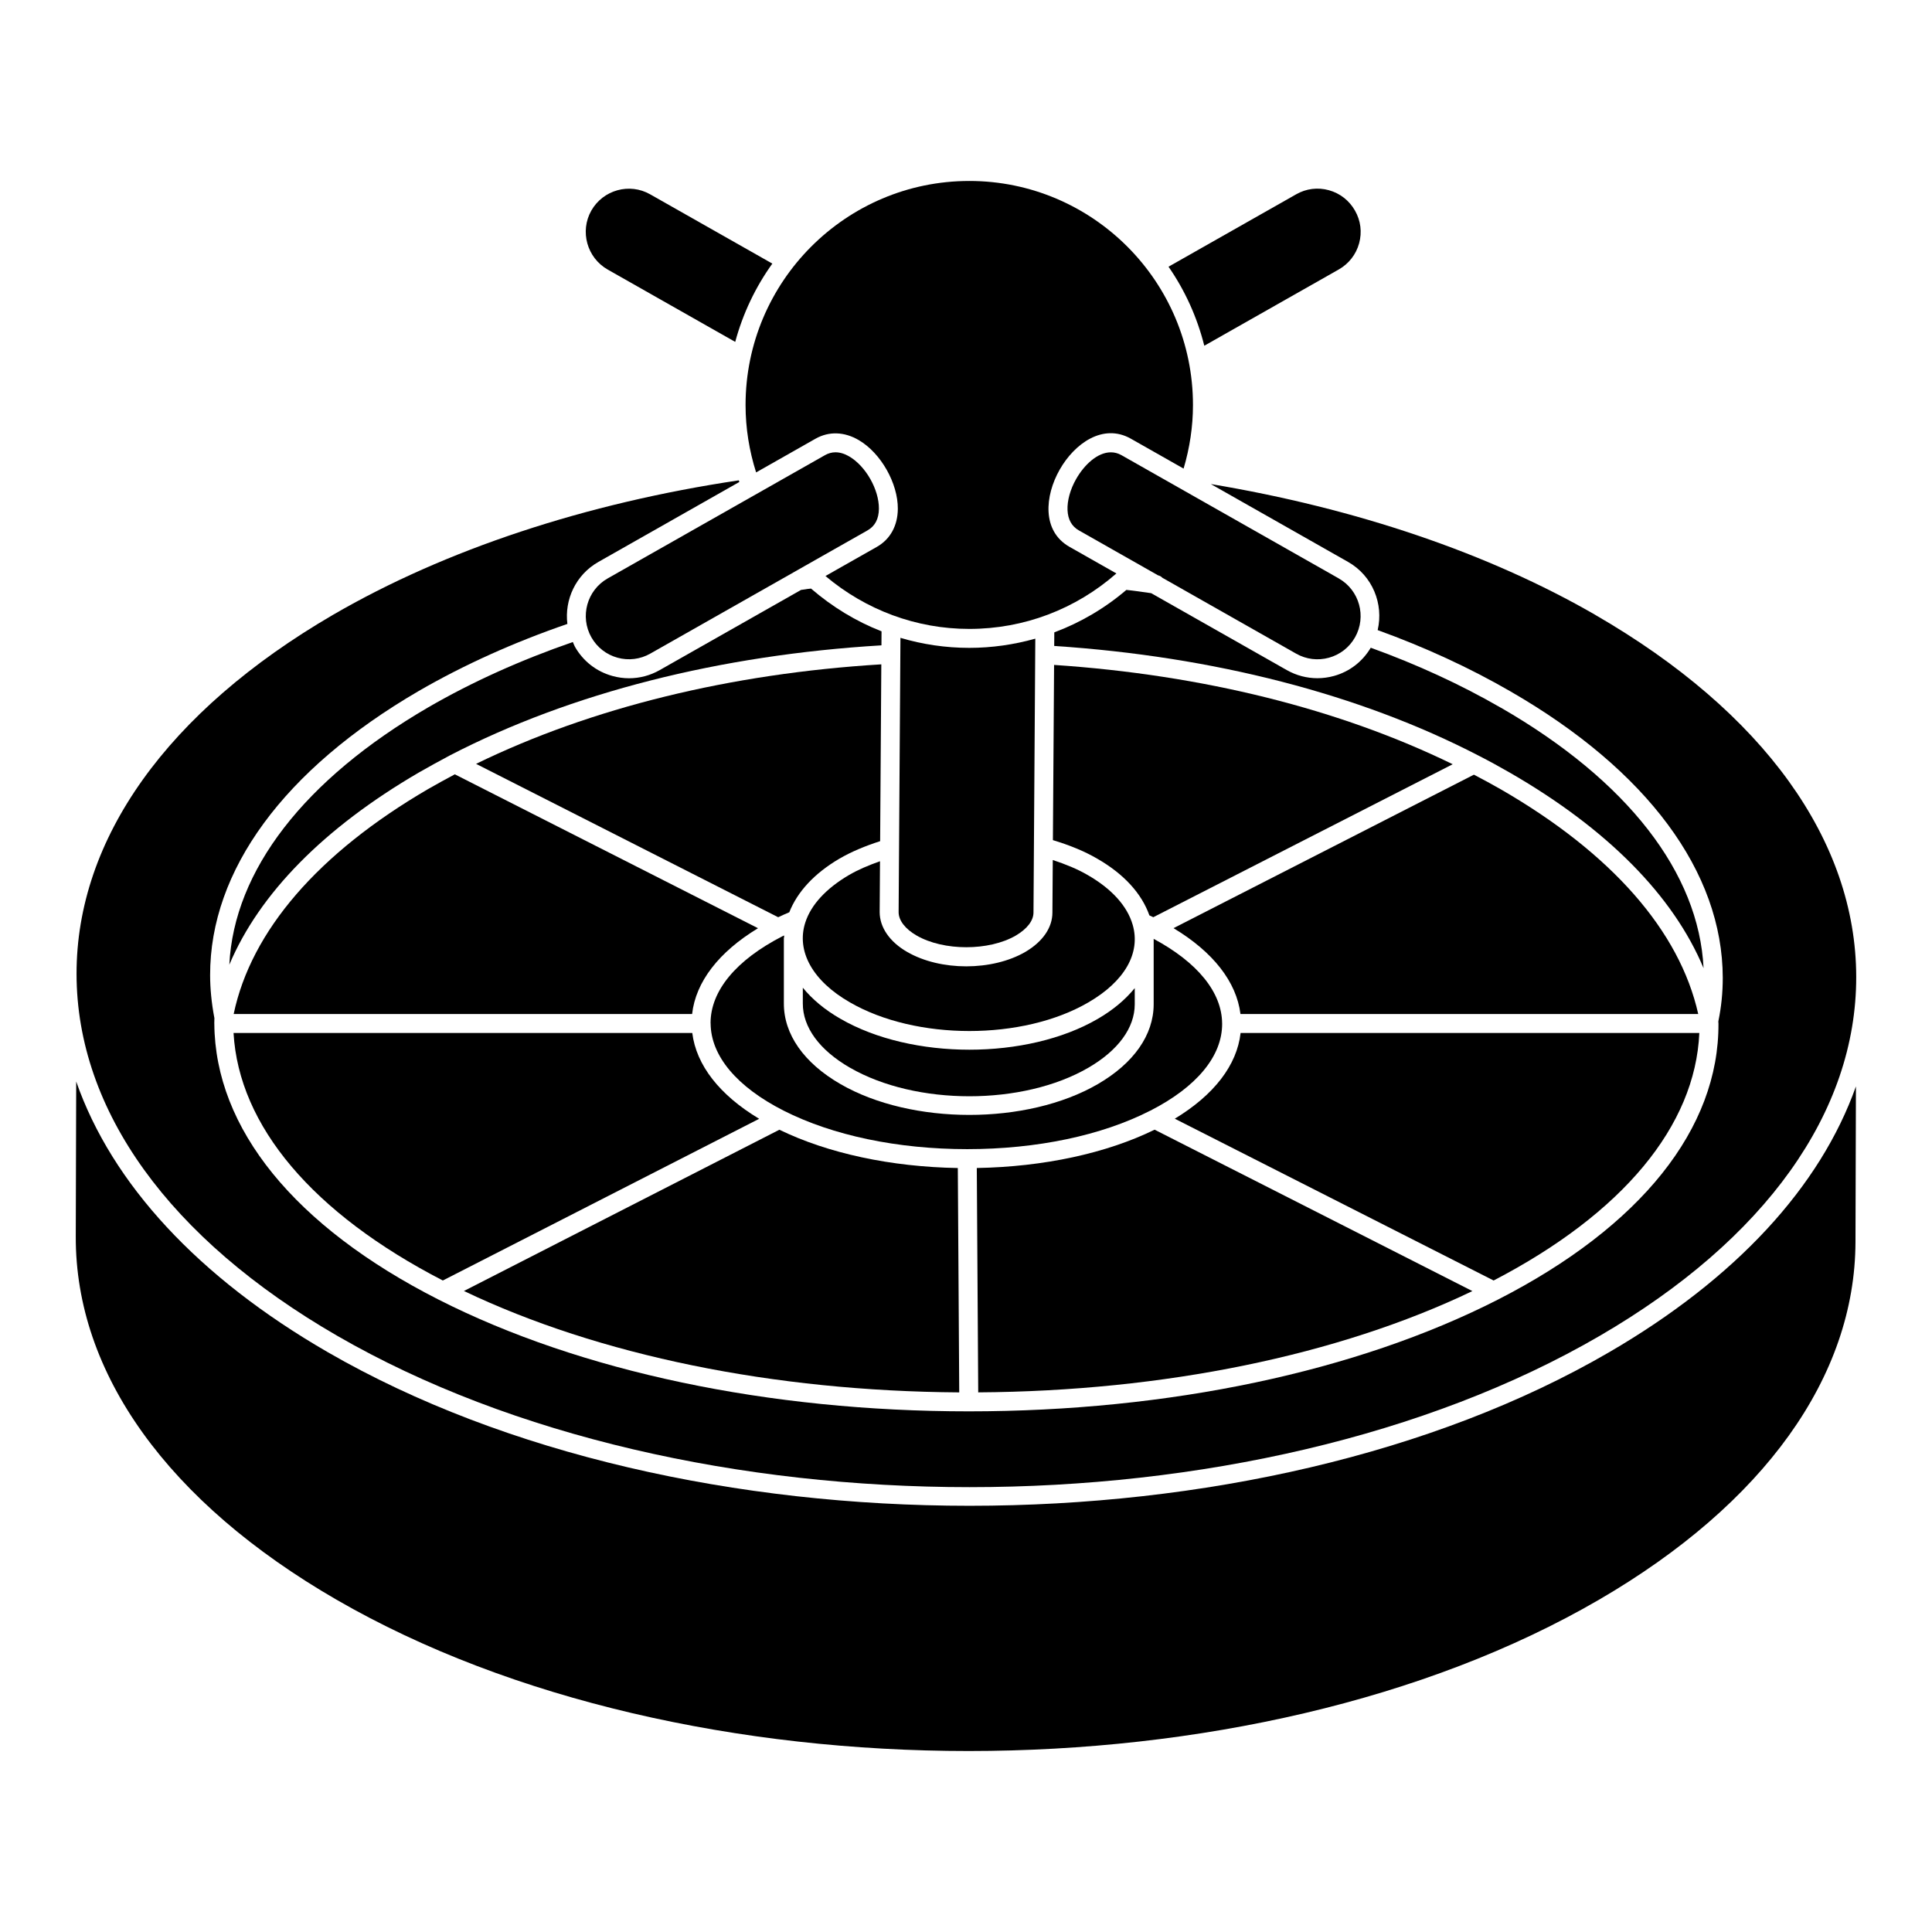 <svg id="fi_18333417" enable-background="new 0 0 102 102" viewBox="0 0 102 102" xmlns="http://www.w3.org/2000/svg"><g><path d="m23.379 67.604 8.719-4.457 7.982-4.08c-2.092-1.257-3.321-2.833-3.531-4.531l-24.219 0c.28 4.905 4.179 9.523 11.049 13.068z"></path><path d="m22.602 41.658c-5.802 3.385-9.344 7.489-10.265 11.876h24.203c.192-1.695 1.403-3.27 3.479-4.529l-16.007-8.125c-.474.255-.947.512-1.411.778z"></path><path d="m50.6 66.646-.032-4.98c-3.532-.061-6.849-.772-9.42-2.022l-5.036 2.574-11.619 5.94c7.121 3.4 16.343 5.291 26.15 5.353z"></path><path d="m44.869 56.366c3.486 2.015 9.136 2.015 12.595.002 1.573-.915 2.441-2.102 2.445-3.341v-.86c-.485.597-1.132 1.148-1.945 1.62-1.866 1.088-4.323 1.632-6.785 1.632-2.461 0-4.925-.544-6.806-1.632-.835-.478-1.494-1.036-1.988-1.64v.829c-.004 1.259.879 2.463 2.484 3.391z"></path><path d="m70.679 30.537-11.47-6.506c-.184-.104-.372-.151-.561-.151-.706 0-1.407.659-1.835 1.413-.31.545-.475 1.143-.453 1.639.022.498.224.858.6 1.071l4.179 2.371c.09.023.17.064.229.13l7.063 4.006c.528.3 1.145.376 1.731.214.587-.163 1.075-.544 1.375-1.074h.001c.62-1.095.235-2.491-.859-3.112z"></path><path d="m79.242 37.367c-2.128-1.229-4.44-2.291-6.873-3.17-.435.731-1.118 1.262-1.94 1.489-.291.081-.586.12-.879.12-.56 0-1.112-.145-1.612-.428l-7.16-4.061-.698-.099c-.205-.03-.408-.051-.613-.074-1.141.973-2.425 1.726-3.805 2.241l-.005.718c8.4.552 16.137 2.544 22.397 5.786.574.292 1.142.606 1.688.92 5.128 2.961 8.602 6.484 10.198 10.306-.246-5.038-4.023-9.903-10.697-13.75z"></path><path d="m89.717 54.535h-24.22c-.19 1.697-1.399 3.271-3.474 4.527l16.833 8.542c6.814-3.541 10.646-8.159 10.86-13.069z"></path><path d="m51.645 73.51c9.8-.062 19.001-1.95 26.09-5.347l-16.777-8.521c-2.552 1.249-5.858 1.961-9.388 2.023l.038 5.995z"></path><path d="m41.671 48.162c.424-1.075 1.32-2.052 2.648-2.83.631-.367 1.361-.67 2.148-.923l.062-9.335c-7.978.486-15.333 2.298-21.395 5.254l15.95 8.097c.19-.092.388-.176.586-.262z"></path><path d="m60.731 58.638c2.455-1.255 3.802-2.887 3.792-4.597 0-.001-.001-.003-.001-.004-.009-1.647-1.297-3.226-3.618-4.473 0.0.008.004.014.004.022v3.442c-.005 1.611-1.05 3.104-2.943 4.204-1.867 1.086-4.326 1.63-6.788 1.63-2.463 0-4.928-.543-6.809-1.63-1.929-1.115-2.989-2.627-2.984-4.259v-3.44c0-.022.01-.041.013-.063 0-.027-0-.054.001-.082-.028.014-.058.025-.086.039-0.0 0-0 0-0.0 0-0.0 0-0.0 0-0.0 0-2.453 1.258-3.8 2.887-3.798 4.59 0.0.005.003.008.003.013.011 1.713 1.38 3.349 3.855 4.606 2.581 1.311 6.023 2.033 9.693 2.033 3.671 0 7.104-.722 9.666-2.033z"></path><path d="m84.232 32.467c-5.646-3.263-12.654-5.635-20.306-6.911l7.247 4.111c1.293.734 1.882 2.218 1.561 3.599 2.479.897 4.838 1.98 7.009 3.235 7.219 4.161 11.2 9.532 11.21 15.122 0 .785-.075 1.531-.23 2.282-0.0.003-.002.005-.003.008 0.0.034.003.068.003.102 0 .006.003.011.003.017.035 5.546-4.099 10.724-11.64 14.579-.001.001-.003 0-.005.001-.001.001-.002.002-.003.003-7.455 3.803-17.374 5.897-27.931 5.897-10.562 0-20.504-2.096-27.995-5.9-7.595-3.857-11.798-9.03-11.837-14.566-0-.004-.002-.007-.002-.011 0-.098.004-.199.006-.3-.002-.007-.006-.012-.007-.018-.146-.781-.219-1.532-.219-2.231-.01-5.535 3.899-10.863 11.008-15.002 2.402-1.391 5.045-2.577 7.854-3.544-.161-1.282.443-2.595 1.634-3.271l7.444-4.223c-.01-.029-.019-.058-.028-.087-8.092 1.209-15.492 3.656-21.421 7.099-8.745 5.092-13.555 11.83-13.543 18.973.013 7.192 4.899 13.972 13.762 19.092 18.445 10.655 48.35 10.655 66.658.001 8.74-5.082 13.548-11.812 13.538-18.951-.01-7.194-4.898-13.979-13.767-19.104z"></path><path d="m97.984 57.356c-1.878 5.292-6.336 10.143-13.021 14.03-9.293 5.408-21.528 8.112-33.78 8.112s-24.52-2.704-33.881-8.111c-6.843-3.954-11.396-8.897-13.279-14.289l-.023 8.19c-.021 7.22 4.868 14.027 13.766 19.168 18.437 10.653 48.338 10.652 66.656 0 8.71-5.066 13.519-11.774 13.538-18.888z"></path><path d="m31.217 11.121c-.614 1.09-.228 2.485.864 3.109l6.735 3.82c.406-1.505 1.074-2.899 1.96-4.133l-6.451-3.658c-1.092-.622-2.486-.234-3.108.862z"></path><path d="m46.442 48.154.018-2.685c-.594.21-1.153.445-1.636.727-1.207.707-2.005 1.572-2.306 2.501-.494 1.518.385 3.096 2.353 4.222 3.487 2.018 9.134 2.018 12.59.002 1.915-1.111 2.768-2.602 2.341-4.09-.285-.995-1.107-1.905-2.378-2.634-.546-.319-1.175-.573-1.843-.793l-.019 2.772c0 .796-.506 1.535-1.426 2.078-.874.509-1.997.763-3.121.764-1.123 0-2.246-.254-3.123-.762-.922-.53-1.45-1.297-1.45-2.103z"></path><path d="m55.588 44.355c.854.257 1.648.575 2.337.977 1.405.805 2.349 1.839 2.757 2.996.069.032.139.063.207.096l15.806-8.076c-5.964-2.912-13.197-4.72-21.045-5.243z"></path><path d="m30.352 34.142c-.045-.08-.07-.164-.108-.246-2.733.944-5.306 2.099-7.64 3.451-6.546 3.811-10.251 8.615-10.497 13.585 1.583-3.753 4.987-7.219 9.994-10.14.547-.314 1.102-.617 1.667-.919 6.369-3.294 14.232-5.29 22.768-5.802l.005-.74c-1.349-.526-2.603-1.291-3.723-2.257l-.062.008c-.084.008-.163.015-.234.031-.103.014-.17.022-.231.032l-7.467 4.236c-.5.283-1.053.428-1.612.428-.294 0-.589-.04-.879-.121-.845-.233-1.548-.782-1.98-1.544z"></path><path d="m48.392 49.391c1.426.824 3.825.824 5.239.001.6-.354.932-.787.932-1.218l.096-14.456c-1.122.315-2.29.486-3.486.486-1.244 0-2.466-.182-3.634-.529l-.096 14.482c-0.0.436.346.886.949 1.234z"></path><path d="m65.49 53.534h24.168c-.982-4.387-4.569-8.481-10.416-11.857-.461-.265-.942-.526-1.427-.778l-15.859 8.103c2.095 1.263 3.325 2.839 3.534 4.532z"></path><path d="m32.599 34.723c.586.162 1.202.085 1.73-.214l7.581-4.3c.004-.002.007-.004.01-.006l.583-.331c.004-.002.008-.005.012-.007l3.285-1.863c.396-.224.598-.609.602-1.145.008-1.009-.693-2.245-1.562-2.756-.252-.148-.496-.222-.73-.222-.192 0-.379.051-.557.152l-11.47 6.506c-1.095.621-1.48 2.017-.86 3.112h.001c.3.53.788.912 1.376 1.074z"></path><path d="m51.173 9.554c-6.513 0-11.811 5.307-11.811 11.83 0 1.226.195 2.418.557 3.557l3.138-1.78c.709-.4 1.521-.373 2.287.078 1.163.683 2.066 2.275 2.057 3.625-.007.893-.4 1.606-1.107 2.008l-2.714 1.539c2.134 1.799 4.8 2.793 7.593 2.793 2.888 0 5.616-1.042 7.767-2.929l-2.474-1.403c-1.473-.836-1.303-2.697-.522-4.073.778-1.374 2.285-2.472 3.76-1.638l2.784 1.579c.323-1.09.495-2.215.495-3.356 0-6.523-5.298-11.83-11.81-11.83z"></path><path d="m68.43 10.259-6.738 3.822c.866 1.248 1.508 2.657 1.889 4.172l7.095-4.024c.534-.303.917-.794 1.079-1.384.16-.586.084-1.197-.217-1.723-.302-.534-.791-.916-1.377-1.079-.585-.164-1.202-.086-1.731.216z"></path></g></svg>